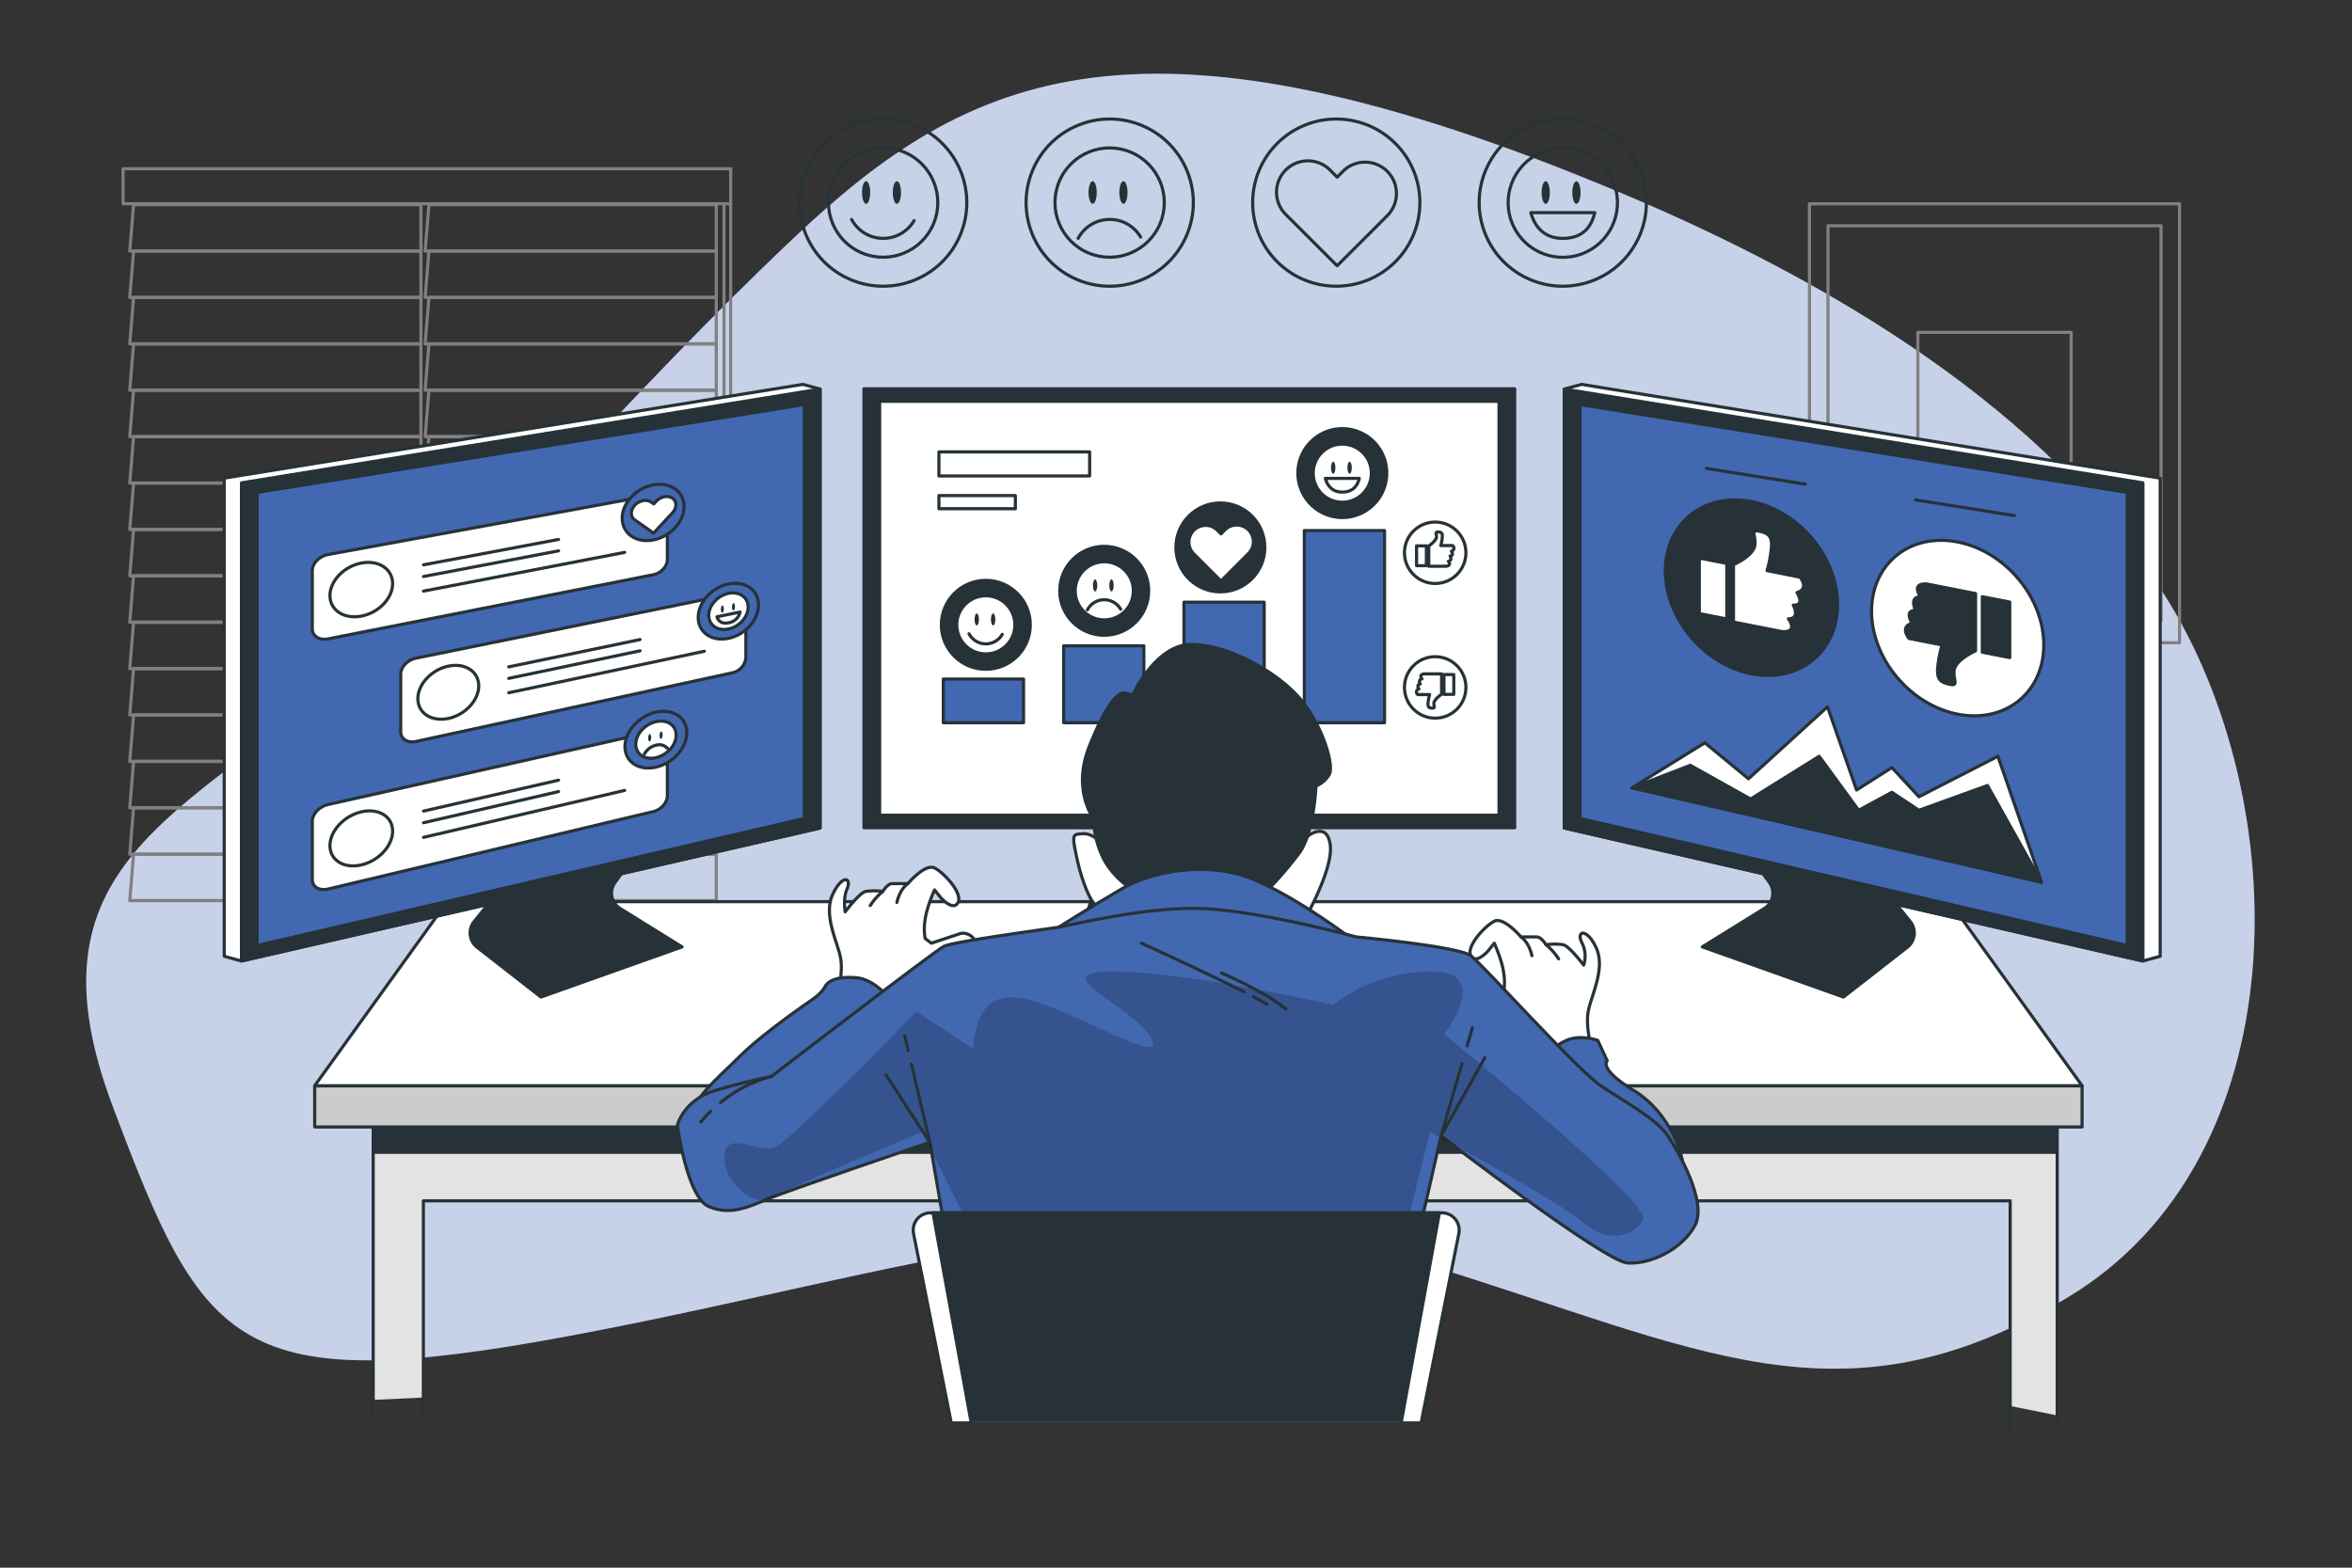 <svg xmlns="http://www.w3.org/2000/svg" viewBox="0 0 750 500"><rect x="0" y="0" width="750" height="500" fill="#333333" stroke="none"/><g id="freepik--background-simple--inject-186"><path d="M690.15,189.66C652.46,130.47,583.53,89.66,518,62,364-3,309,23,253,76s-84,91-140,138S7,276,36,353s39,93,146,73,184-50,272-23,133,54,205,11C733.73,369.37,731.89,255.22,690.15,189.66Z" style="fill:#4268B1"></path><path d="M690.15,189.66C652.46,130.47,583.53,89.66,518,62,364-3,309,23,253,76s-84,91-140,138S7,276,36,353s39,93,146,73,184-50,272-23,133,54,205,11C733.73,369.37,731.89,255.22,690.15,189.66Z" style="fill:#fff;opacity:0.7"></path></g><g id="freepik--Floor--inject-186"><polygon points="473.61 337.57 280.32 337.57 292.79 307 461.14 307 473.61 337.57" style="fill:#fff;stroke:#263238;stroke-linecap:round;stroke-linejoin:round"></polygon><polygon points="302.96 313.79 295.62 313.79 297.12 309.86 304.32 309.86 302.96 313.79" style="fill:#fff;stroke:#263238;stroke-linecap:round;stroke-linejoin:round"></polygon><polygon points="313.31 313.79 305.98 313.79 307.29 309.86 314.49 309.86 313.31 313.79" style="fill:#fff;stroke:#263238;stroke-linecap:round;stroke-linejoin:round"></polygon><polygon points="323.67 313.79 316.33 313.79 317.45 309.86 324.65 309.86 323.67 313.79" style="fill:#fff;stroke:#263238;stroke-linecap:round;stroke-linejoin:round"></polygon><polygon points="334.02 313.79 326.69 313.79 327.62 309.86 334.82 309.86 334.02 313.79" style="fill:#fff;stroke:#263238;stroke-linecap:round;stroke-linejoin:round"></polygon><polygon points="344.38 313.79 337.05 313.79 337.78 309.86 344.98 309.86 344.38 313.79" style="fill:#fff;stroke:#263238;stroke-linecap:round;stroke-linejoin:round"></polygon><polygon points="354.74 313.79 347.4 313.79 347.95 309.86 355.15 309.86 354.74 313.79" style="fill:#fff;stroke:#263238;stroke-linecap:round;stroke-linejoin:round"></polygon><polygon points="365.09 313.79 357.76 313.79 358.11 309.86 365.31 309.86 365.09 313.79" style="fill:#fff;stroke:#263238;stroke-linecap:round;stroke-linejoin:round"></polygon><polygon points="375.45 313.79 368.11 313.79 368.28 309.86 375.48 309.86 375.45 313.79" style="fill:#fff;stroke:#263238;stroke-linecap:round;stroke-linejoin:round"></polygon><polygon points="385.81 313.79 378.47 313.79 378.44 309.86 385.64 309.86 385.81 313.79" style="fill:#fff;stroke:#263238;stroke-linecap:round;stroke-linejoin:round"></polygon><polygon points="396.16 313.79 388.82 313.79 388.61 309.86 395.81 309.86 396.16 313.79" style="fill:#fff;stroke:#263238;stroke-linecap:round;stroke-linejoin:round"></polygon><polygon points="406.52 313.79 399.18 313.79 398.77 309.86 405.97 309.86 406.52 313.79" style="fill:#fff;stroke:#263238;stroke-linecap:round;stroke-linejoin:round"></polygon><polygon points="416.87 313.79 409.54 313.79 408.94 309.86 416.14 309.86 416.87 313.79" style="fill:#fff;stroke:#263238;stroke-linecap:round;stroke-linejoin:round"></polygon><polygon points="427.23 313.79 419.89 313.79 419.1 309.86 426.3 309.86 427.23 313.79" style="fill:#fff;stroke:#263238;stroke-linecap:round;stroke-linejoin:round"></polygon><polygon points="437.58 313.79 430.25 313.79 429.26 309.86 436.46 309.86 437.58 313.79" style="fill:#fff;stroke:#263238;stroke-linecap:round;stroke-linejoin:round"></polygon><polygon points="447.94 313.79 440.61 313.79 439.43 309.86 446.63 309.86 447.94 313.79" style="fill:#fff;stroke:#263238;stroke-linecap:round;stroke-linejoin:round"></polygon><polygon points="458.3 313.79 450.96 313.79 449.6 309.86 456.8 309.86 458.3 313.79" style="fill:#fff;stroke:#263238;stroke-linecap:round;stroke-linejoin:round"></polygon><polygon points="299.89 322.61 292.26 322.61 293.88 318.35 301.38 318.35 299.89 322.61" style="fill:#fff;stroke:#263238;stroke-linecap:round;stroke-linejoin:round"></polygon><polygon points="310.68 322.61 303.04 322.61 304.46 318.35 311.95 318.35 310.68 322.61" style="fill:#fff;stroke:#263238;stroke-linecap:round;stroke-linejoin:round"></polygon><polygon points="321.46 322.61 313.82 322.61 315.04 318.35 322.53 318.35 321.46 322.61" style="fill:#fff;stroke:#263238;stroke-linecap:round;stroke-linejoin:round"></polygon><polygon points="332.25 322.61 324.61 322.61 325.62 318.35 333.11 318.35 332.25 322.61" style="fill:#fff;stroke:#263238;stroke-linecap:round;stroke-linejoin:round"></polygon><polygon points="343.03 322.61 335.39 322.61 336.19 318.35 343.69 318.35 343.03 322.61" style="fill:#fff;stroke:#263238;stroke-linecap:round;stroke-linejoin:round"></polygon><polygon points="353.82 322.61 346.18 322.61 346.77 318.35 354.26 318.35 353.82 322.61" style="fill:#fff;stroke:#263238;stroke-linecap:round;stroke-linejoin:round"></polygon><polygon points="364.6 322.61 356.96 322.61 357.35 318.35 364.84 318.35 364.6 322.61" style="fill:#fff;stroke:#263238;stroke-linecap:round;stroke-linejoin:round"></polygon><polygon points="375.39 322.61 367.75 322.61 367.92 318.35 375.42 318.35 375.39 322.61" style="fill:#fff;stroke:#263238;stroke-linecap:round;stroke-linejoin:round"></polygon><polygon points="386.17 322.61 378.53 322.61 378.5 318.35 385.99 318.35 386.17 322.61" style="fill:#fff;stroke:#263238;stroke-linecap:round;stroke-linejoin:round"></polygon><polygon points="396.95 322.61 389.32 322.61 389.08 318.35 396.57 318.35 396.95 322.61" style="fill:#fff;stroke:#263238;stroke-linecap:round;stroke-linejoin:round"></polygon><polygon points="407.74 322.61 400.1 322.61 399.66 318.35 407.15 318.35 407.74 322.61" style="fill:#fff;stroke:#263238;stroke-linecap:round;stroke-linejoin:round"></polygon><polygon points="418.52 322.61 410.88 322.61 410.23 318.35 417.73 318.35 418.52 322.61" style="fill:#fff;stroke:#263238;stroke-linecap:round;stroke-linejoin:round"></polygon><polygon points="429.31 322.61 421.67 322.61 420.81 318.35 428.3 318.35 429.31 322.61" style="fill:#fff;stroke:#263238;stroke-linecap:round;stroke-linejoin:round"></polygon><polygon points="440.09 322.61 432.45 322.61 431.39 318.35 438.88 318.35 440.09 322.61" style="fill:#fff;stroke:#263238;stroke-linecap:round;stroke-linejoin:round"></polygon><polygon points="450.88 322.61 443.24 322.61 441.96 318.35 449.46 318.35 450.88 322.61" style="fill:#fff;stroke:#263238;stroke-linecap:round;stroke-linejoin:round"></polygon><polygon points="461.66 322.61 454.02 322.61 452.54 318.35 460.03 318.35 461.66 322.61" style="fill:#fff;stroke:#263238;stroke-linecap:round;stroke-linejoin:round"></polygon><polygon points="296.57 332.19 288.6 332.19 290.37 327.55 298.18 327.55 296.57 332.19" style="fill:#fff;stroke:#263238;stroke-linecap:round;stroke-linejoin:round"></polygon><polygon points="307.82 332.19 299.85 332.19 301.39 327.55 309.2 327.55 307.82 332.19" style="fill:#fff;stroke:#263238;stroke-linecap:round;stroke-linejoin:round"></polygon><polygon points="319.07 332.19 311.1 332.19 312.42 327.55 320.23 327.55 319.07 332.19" style="fill:#fff;stroke:#263238;stroke-linecap:round;stroke-linejoin:round"></polygon><polygon points="397.82 332.19 322.35 332.19 323.44 327.55 397.4 327.55 397.82 332.19" style="fill:#fff;stroke:#263238;stroke-linecap:round;stroke-linejoin:round"></polygon><polygon points="409.07 332.19 401.1 332.19 400.62 327.55 408.43 327.55 409.07 332.19" style="fill:#fff;stroke:#263238;stroke-linecap:round;stroke-linejoin:round"></polygon><polygon points="420.32 332.19 412.35 332.19 411.64 327.55 419.45 327.55 420.32 332.19" style="fill:#fff;stroke:#263238;stroke-linecap:round;stroke-linejoin:round"></polygon><polygon points="431.57 332.19 423.6 332.19 422.67 327.55 430.47 327.55 431.57 332.19" style="fill:#fff;stroke:#263238;stroke-linecap:round;stroke-linejoin:round"></polygon><polygon points="442.82 332.19 434.85 332.19 433.69 327.55 441.5 327.55 442.82 332.19" style="fill:#fff;stroke:#263238;stroke-linecap:round;stroke-linejoin:round"></polygon><polygon points="454.07 332.19 446.1 332.19 444.71 327.55 452.52 327.55 454.07 332.19" style="fill:#fff;stroke:#263238;stroke-linecap:round;stroke-linejoin:round"></polygon><polygon points="465.32 332.19 457.35 332.19 455.74 327.55 463.55 327.55 465.32 332.19" style="fill:#fff;stroke:#263238;stroke-linecap:round;stroke-linejoin:round"></polygon><rect x="280.32" y="337.57" width="193.16" height="2.65" style="fill:#fff;stroke:#263238;stroke-linecap:round;stroke-linejoin:round"></rect></g><g id="freepik--Window--inject-186"><polygon points="134.22 65.28 42.59 65.28 41.38 80.07 134.22 80.07 134.22 65.28" style="fill:none;stroke:gray;stroke-linecap:round;stroke-linejoin:round"></polygon><polygon points="134.22 80.07 42.59 80.07 41.38 94.87 134.22 94.87 134.22 80.07" style="fill:none;stroke:gray;stroke-linecap:round;stroke-linejoin:round"></polygon><polygon points="134.22 94.87 42.59 94.87 41.38 109.67 134.22 109.67 134.22 94.87" style="fill:none;stroke:gray;stroke-linecap:round;stroke-linejoin:round"></polygon><polygon points="134.22 109.67 42.59 109.67 41.38 124.47 134.22 124.47 134.22 109.67" style="fill:none;stroke:gray;stroke-linecap:round;stroke-linejoin:round"></polygon><polygon points="134.22 124.47 42.59 124.47 41.38 139.26 134.22 139.26 134.22 124.47" style="fill:none;stroke:gray;stroke-linecap:round;stroke-linejoin:round"></polygon><polygon points="134.22 139.26 42.59 139.26 41.38 154.06 134.22 154.06 134.22 139.26" style="fill:none;stroke:gray;stroke-linecap:round;stroke-linejoin:round"></polygon><polygon points="134.22 154.06 42.59 154.06 41.38 168.86 134.22 168.86 134.22 154.06" style="fill:none;stroke:gray;stroke-linecap:round;stroke-linejoin:round"></polygon><polygon points="134.22 168.86 42.59 168.86 41.38 183.65 134.22 183.65 134.22 168.86" style="fill:none;stroke:gray;stroke-linecap:round;stroke-linejoin:round"></polygon><polygon points="134.22 183.65 42.59 183.65 41.38 198.45 134.22 198.45 134.22 183.65" style="fill:none;stroke:gray;stroke-linecap:round;stroke-linejoin:round"></polygon><polygon points="134.22 198.45 42.59 198.45 41.38 213.25 134.22 213.25 134.22 198.45" style="fill:none;stroke:gray;stroke-linecap:round;stroke-linejoin:round"></polygon><polygon points="134.22 213.25 42.59 213.25 41.38 228.04 134.22 228.04 134.22 213.25" style="fill:none;stroke:gray;stroke-linecap:round;stroke-linejoin:round"></polygon><polygon points="134.22 228.04 42.59 228.04 41.38 242.84 134.22 242.84 134.22 228.04" style="fill:none;stroke:gray;stroke-linecap:round;stroke-linejoin:round"></polygon><polygon points="134.22 242.84 42.59 242.84 41.38 257.64 134.22 257.64 134.22 242.84" style="fill:none;stroke:gray;stroke-linecap:round;stroke-linejoin:round"></polygon><polygon points="134.22 257.64 42.59 257.64 41.38 272.44 134.22 272.44 134.22 257.64" style="fill:none;stroke:gray;stroke-linecap:round;stroke-linejoin:round"></polygon><polygon points="134.22 272.44 42.59 272.44 41.38 287.23 134.22 287.23 134.22 272.44" style="fill:none;stroke:gray;stroke-linecap:round;stroke-linejoin:round"></polygon><polygon points="228.4 65.28 136.78 65.28 135.57 80.07 228.4 80.07 228.4 65.28" style="fill:none;stroke:gray;stroke-linecap:round;stroke-linejoin:round"></polygon><polygon points="228.4 80.07 136.78 80.07 135.57 94.87 228.4 94.87 228.4 80.07" style="fill:none;stroke:gray;stroke-linecap:round;stroke-linejoin:round"></polygon><polygon points="228.4 94.87 136.78 94.87 135.57 109.67 228.4 109.67 228.4 94.87" style="fill:none;stroke:gray;stroke-linecap:round;stroke-linejoin:round"></polygon><polygon points="228.4 109.67 136.78 109.67 135.57 124.47 228.4 124.47 228.4 109.67" style="fill:none;stroke:gray;stroke-linecap:round;stroke-linejoin:round"></polygon><polygon points="228.4 124.47 136.78 124.47 135.57 139.26 228.4 139.26 228.4 124.47" style="fill:none;stroke:gray;stroke-linecap:round;stroke-linejoin:round"></polygon><polygon points="228.4 139.26 136.78 139.26 135.57 154.06 228.4 154.06 228.4 139.26" style="fill:none;stroke:gray;stroke-linecap:round;stroke-linejoin:round"></polygon><polygon points="228.4 154.06 136.78 154.06 135.57 168.86 228.4 168.86 228.4 154.06" style="fill:none;stroke:gray;stroke-linecap:round;stroke-linejoin:round"></polygon><polygon points="228.4 168.86 136.78 168.86 135.57 183.65 228.4 183.65 228.4 168.86" style="fill:none;stroke:gray;stroke-linecap:round;stroke-linejoin:round"></polygon><polygon points="228.4 183.65 136.78 183.65 135.57 198.45 228.4 198.45 228.4 183.65" style="fill:none;stroke:gray;stroke-linecap:round;stroke-linejoin:round"></polygon><polygon points="228.4 198.45 136.78 198.45 135.57 213.25 228.4 213.25 228.4 198.45" style="fill:none;stroke:gray;stroke-linecap:round;stroke-linejoin:round"></polygon><polygon points="228.4 213.25 136.78 213.25 135.57 228.04 228.4 228.04 228.4 213.25" style="fill:none;stroke:gray;stroke-linecap:round;stroke-linejoin:round"></polygon><polygon points="228.4 228.04 136.78 228.04 135.57 242.84 228.4 242.84 228.4 228.04" style="fill:none;stroke:gray;stroke-linecap:round;stroke-linejoin:round"></polygon><polygon points="228.4 242.84 136.78 242.84 135.57 257.64 228.4 257.64 228.4 242.84" style="fill:none;stroke:gray;stroke-linecap:round;stroke-linejoin:round"></polygon><polygon points="228.4 257.64 136.78 257.64 135.57 272.44 228.4 272.44 228.4 257.64" style="fill:none;stroke:gray;stroke-linecap:round;stroke-linejoin:round"></polygon><polygon points="228.4 272.44 136.78 272.44 135.57 287.23 228.4 287.23 228.4 272.44" style="fill:none;stroke:gray;stroke-linecap:round;stroke-linejoin:round"></polygon><rect x="39.24" y="53.82" width="193.75" height="11.16" style="fill:none;stroke:gray;stroke-linecap:round;stroke-linejoin:round"></rect><line x1="232.99" y1="64.98" x2="232.99" y2="261.57" style="fill:none;stroke:gray;stroke-linecap:round;stroke-linejoin:round"></line><line x1="230.88" y1="65.3" x2="230.88" y2="200.18" style="fill:none;stroke:gray;stroke-linecap:round;stroke-linejoin:round"></line><rect x="231.76" y="261.14" width="2.6" height="5.01" style="fill:#263238;stroke:gray;stroke-linecap:round;stroke-linejoin:round"></rect><rect x="229.41" y="199.1" width="2.6" height="5.01" style="fill:#263238;stroke:gray;stroke-linecap:round;stroke-linejoin:round"></rect></g><g id="freepik--Picture--inject-186"><rect x="577" y="65" width="118" height="140" style="fill:none;stroke:gray;stroke-linecap:round;stroke-linejoin:round"></rect><rect x="582.9" y="72" width="106.2" height="126" style="fill:none;stroke:gray;stroke-linecap:round;stroke-linejoin:round"></rect><rect x="611.56" y="106" width="48.89" height="58" style="fill:none;stroke:gray;stroke-linecap:round;stroke-linejoin:round"></rect></g><g id="freepik--Table--inject-186"><polygon points="118.93 446.49 118.93 359.35 655.47 359.35 656.18 451.47 640.85 448.41 641 383 135 383 135.03 445.73 118.93 446.49" style="fill:#e3e3e3"></polygon><polyline points="119 452.31 119 351 656 351 656 454.79" style="fill:none;stroke:#263238;stroke-linecap:round;stroke-linejoin:round"></polyline><rect x="119.05" y="359.35" width="536.42" height="8.18" style="fill:#263238;stroke:#263238;stroke-linecap:round;stroke-linejoin:round"></rect><polyline points="135 451.31 135 383 641 383 641 455.79" style="fill:none;stroke:#263238;stroke-linecap:round;stroke-linejoin:round"></polyline><rect x="100.35" y="346.33" width="563.58" height="13.1" style="fill:#ccc;stroke:#263238;stroke-linecap:round;stroke-linejoin:round"></rect><polygon points="663.93 346.28 100.35 346.28 142.62 287.58 621.66 287.58 663.93 346.28" style="fill:#fff;stroke:#263238;stroke-linecap:round;stroke-linejoin:round"></polygon></g><g id="freepik--Icons--inject-186"><circle cx="426.11" cy="64.62" r="26.66" transform="translate(79.11 320.23) rotate(-45)" style="fill:none;stroke:#263238;stroke-linecap:round;stroke-linejoin:round"></circle><path d="M442.65,68.49l-2.12,2.14L426.38,84.76,410.1,68.49a10,10,0,1,1,14.15-14.13l2.15,2.14,2.12-2.14a10,10,0,0,1,14.13,14.13Z" style="fill:none;stroke:#263238;stroke-linecap:round;stroke-linejoin:round"></path><circle cx="281.63" cy="64.62" r="26.66" transform="translate(112.55 298.94) rotate(-67.11)" style="fill:none;stroke:#263238;stroke-linecap:round;stroke-linejoin:round"></circle><circle cx="281.63" cy="64.62" r="17.43" transform="translate(113.11 299.34) rotate(-67.25)" style="fill:none;stroke:#263238;stroke-linecap:round;stroke-linejoin:round"></circle><path d="M271.57,70a11.41,11.41,0,0,0,19.91.37" style="fill:none;stroke:#263238;stroke-linecap:round;stroke-linejoin:round"></path><path d="M277.49,61.4c0,2-.59,3.61-1.31,3.61s-1.31-1.62-1.31-3.61.58-3.6,1.31-3.6S277.49,59.41,277.49,61.4Z" style="fill:#263238"></path><path d="M287.31,61.4c0,2-.58,3.61-1.31,3.61s-1.31-1.62-1.31-3.61.59-3.6,1.31-3.6S287.31,59.41,287.31,61.4Z" style="fill:#263238"></path><circle cx="498.34" cy="64.62" r="26.66" transform="translate(-1.11 120.04) rotate(-13.72)" style="fill:none;stroke:#263238;stroke-linecap:round;stroke-linejoin:round"></circle><circle cx="498.34" cy="64.62" r="17.43" transform="translate(-1.07 120.41) rotate(-13.76)" style="fill:none;stroke:#263238;stroke-linecap:round;stroke-linejoin:round"></circle><path d="M488.15,67.82c1.18,4.39,4.2,8.21,10.19,8.21,6.17,0,9.1-3.45,10.2-8.21Z" style="fill:none;stroke:#263238;stroke-linecap:round;stroke-linejoin:round"></path><path d="M494.2,61.4c0,2-.59,3.61-1.31,3.61s-1.31-1.62-1.31-3.61.59-3.6,1.31-3.6S494.2,59.41,494.2,61.4Z" style="fill:#263238"></path><path d="M504,61.4c0,2-.59,3.61-1.31,3.61s-1.31-1.62-1.31-3.61.58-3.6,1.31-3.6S504,59.41,504,61.4Z" style="fill:#263238"></path><circle cx="353.87" cy="64.62" r="26.66" transform="translate(156.69 365.49) rotate(-67.11)" style="fill:none;stroke:#263238;stroke-linecap:round;stroke-linejoin:round"></circle><circle cx="353.87" cy="64.62" r="17.43" transform="translate(157.4 365.96) rotate(-67.25)" style="fill:none;stroke:#263238;stroke-linecap:round;stroke-linejoin:round"></circle><path d="M343.81,76a11.42,11.42,0,0,1,19.91-.38" style="fill:none;stroke:#263238;stroke-linecap:round;stroke-linejoin:round"></path><path d="M349.73,61.4c0,2-.59,3.61-1.31,3.61s-1.31-1.62-1.31-3.61.58-3.6,1.31-3.6S349.73,59.41,349.73,61.4Z" style="fill:#263238"></path><path d="M359.55,61.4c0,2-.59,3.61-1.31,3.61s-1.31-1.62-1.31-3.61.59-3.6,1.31-3.6S359.55,59.41,359.55,61.4Z" style="fill:#263238"></path></g><g id="freepik--device-3--inject-186"><path d="M600.33,283l8.82,10.93a5.78,5.78,0,0,1-.94,8.18L587.83,318l-45-16,19.74-12.24a5.77,5.77,0,0,0,1.65-8.28L558.83,274Z" style="fill:#263238;stroke:#263238;stroke-linecap:round;stroke-linejoin:round"></path><polygon points="504.33 122.59 688.83 152.5 688.83 305 683.33 306.5 498.83 264.09 498.83 124.09 504.33 122.59" style="fill:#fff;stroke:#263238;stroke-linecap:round;stroke-linejoin:round"></polygon><polygon points="498.83 264.09 683.33 306.5 683.33 154 498.83 124.09 498.83 264.09" style="fill:#263238;stroke:#263238;stroke-linecap:round;stroke-linejoin:round"></polygon><polygon points="503.83 261.03 678.33 301.56 678.33 157.06 503.83 129.03 503.83 261.03" style="fill:#4268B1;stroke:#263238;stroke-linecap:round;stroke-linejoin:round"></polygon></g><g id="freepik--device-2--inject-186"><polygon points="414.2 294.78 345.75 294.78 351.45 273.99 351.45 262.1 408.49 262.1 408.49 275.17 414.2 294.78" style="fill:#263238;stroke:#263238;stroke-linecap:round;stroke-linejoin:round"></polygon><rect x="275.5" y="124" width="207.5" height="140" style="fill:#263238;stroke:#263238;stroke-linecap:round;stroke-linejoin:round"></rect><rect x="280.5" y="128" width="197.5" height="132" style="fill:#fff;stroke:#263238;stroke-linecap:round;stroke-linejoin:round"></rect></g><g id="freepik--device-1--inject-186"><path d="M160,283l-8.82,10.93a5.78,5.78,0,0,0,.95,8.18L172.5,318l45-16-19.74-12.24a5.77,5.77,0,0,1-1.64-8.28L201.5,274Z" style="fill:#263238;stroke:#263238;stroke-linecap:round;stroke-linejoin:round"></path><polygon points="256 122.59 71.5 152.5 71.5 305 77 306.5 261.5 264.09 261.5 124.09 256 122.59" style="fill:#fff;stroke:#263238;stroke-linecap:round;stroke-linejoin:round"></polygon><polygon points="261.5 264.09 77 306.5 77 154 261.5 124.09 261.5 264.09" style="fill:#263238;stroke:#263238;stroke-linecap:round;stroke-linejoin:round"></polygon><polygon points="256.5 261.03 82 301.56 82 157.06 256.5 129.03 256.5 261.03" style="fill:#4268B1;stroke:#263238;stroke-linecap:round;stroke-linejoin:round"></polygon></g><g id="freepik--charts-3--inject-186"><ellipse cx="558.49" cy="187.42" rx="24.9" ry="30.28" transform="translate(18.87 423.75) rotate(-42.2)" style="fill:#263238;stroke:#263238;stroke-linecap:round;stroke-linejoin:round"></ellipse><path d="M574,184.09,563.47,182a38.58,38.58,0,0,0,1.36-7.13c.39-4-1-4.86-4.08-5.48s0,2.73-1.56,5.73c-1.25,2.41-5,4.32-6.42,5v18.28l15.57,3.05c5.25.25,1.94-4.09,1.94-4.09,3.9,0,1.56-4.37,1.56-4.37,3.9.18,1.17-4,1.17-4C577.1,187.81,574,184.09,574,184.09Z" style="fill:#fff;stroke:#263238;stroke-linecap:round;stroke-linejoin:round"></path><polygon points="541.87 195.7 550.63 197.42 550.63 179.7 541.87 177.99 541.87 195.7" style="fill:#fff;stroke:#263238;stroke-linecap:round;stroke-linejoin:round"></polygon><ellipse cx="624.25" cy="200.31" rx="24.9" ry="30.28" transform="translate(27.26 471.25) rotate(-42.2)" style="fill:#fff;stroke:#263238;stroke-linecap:round;stroke-linejoin:round"></ellipse><path d="M608.75,203.64l10.52,2.06a39,39,0,0,0-1.37,7.13c-.39,4,1,4.86,4.09,5.47s0-2.72,1.56-5.73c1.24-2.4,5-4.31,6.42-5V189.31l-15.57-3.06c-5.26-.25-1.95,4.1-1.95,4.1-3.89,0-1.55,4.37-1.55,4.37-3.9-.18-1.17,4.05-1.17,4.05C605.64,199.92,608.75,203.64,608.75,203.64Z" style="fill:#263238;stroke:#263238;stroke-linecap:round;stroke-linejoin:round"></path><polygon points="640.87 192.03 632.11 190.31 632.11 208.02 640.87 209.74 640.87 192.03" style="fill:#263238;stroke:#263238;stroke-linecap:round;stroke-linejoin:round"></polygon><polygon points="520.44 251.25 543.64 236.91 557.55 248.38 582.74 225.43 592.02 251.97 603.28 244.8 611.9 254.12 637.08 241.21 651 281.38 520.44 251.25" style="fill:#fff;stroke:#263238;stroke-linecap:round;stroke-linejoin:round"></polygon><polygon points="520.44 251.25 539 244.08 558.22 254.84 580.09 241.21 592.68 258.43 603.28 252.69 611.9 258.43 633.77 250.53 651 281.38 520.44 251.25" style="fill:#263238;stroke:#263238;stroke-linecap:round;stroke-linejoin:round"></polygon><line x1="544.11" y1="149.39" x2="575.68" y2="154.41" style="fill:none;stroke:#263238;stroke-linecap:round;stroke-linejoin:round"></line><line x1="610.83" y1="159.43" x2="642.39" y2="164.45" style="fill:none;stroke:#263238;stroke-linecap:round;stroke-linejoin:round"></line></g><g id="freepik--charts-2--inject-186"><rect x="299.4" y="144.13" width="48.06" height="7.66" style="fill:#fff;stroke:#263238;stroke-linecap:round;stroke-linejoin:round"></rect><rect x="299.4" y="158.07" width="24.38" height="4.18" style="fill:#fff;stroke:#263238;stroke-linecap:round;stroke-linejoin:round"></rect><circle cx="389.15" cy="174.59" r="14.18" style="fill:#263238;stroke:#263238;stroke-linecap:round;stroke-linejoin:round"></circle><path d="M398,176.65l-1.13,1.14-7.53,7.52-8.66-8.66a5.32,5.32,0,0,1,7.53-7.52l1.14,1.14,1.13-1.14a5.32,5.32,0,1,1,7.52,7.52Z" style="fill:#fff;stroke:#263238;stroke-linecap:round;stroke-linejoin:round"></path><circle cx="314.36" cy="199.28" r="14.18" style="fill:#263238;stroke:#263238;stroke-linecap:round;stroke-linejoin:round"></circle><circle cx="314.36" cy="199.28" r="9.27" transform="translate(-48.84 280.66) rotate(-45)" style="fill:#fff;stroke:#263238;stroke-linecap:round;stroke-linejoin:round"></circle><path d="M309,202.14a6.06,6.06,0,0,0,10.59.2" style="fill:none;stroke:#263238;stroke-linecap:round;stroke-linejoin:round"></path><ellipse cx="311.46" cy="197.56" rx="0.7" ry="1.92" style="fill:#263238"></ellipse><path d="M317.39,197.56c0,1.06-.32,1.92-.7,1.92s-.7-.86-.7-1.92.31-1.91.7-1.91S317.39,196.51,317.39,197.56Z" style="fill:#263238"></path><circle cx="428.03" cy="150.88" r="14.18" transform="translate(142.81 503.9) rotate(-70.48)" style="fill:#263238;stroke:#263238;stroke-linecap:round;stroke-linejoin:round"></circle><circle cx="428.03" cy="150.88" r="9.27" transform="translate(-18.68 70.72) rotate(-9.24)" style="fill:#fff;stroke:#263238;stroke-linecap:round;stroke-linejoin:round"></circle><path d="M422.61,152.58c.63,2.34,2.23,4.37,5.42,4.37s4.84-1.84,5.43-4.37Z" style="fill:none;stroke:#263238;stroke-linecap:round;stroke-linejoin:round"></path><path d="M425.83,149.17c0,1.06-.31,1.92-.7,1.92s-.7-.86-.7-1.92.32-1.92.7-1.92S425.83,148.11,425.83,149.17Z" style="fill:#263238"></path><path d="M431.06,149.17c0,1.06-.32,1.92-.7,1.92s-.7-.86-.7-1.92.31-1.92.7-1.92S431.06,148.11,431.06,149.17Z" style="fill:#263238"></path><circle cx="352.11" cy="188.43" r="14.18" style="fill:#263238;stroke:#263238;stroke-linecap:round;stroke-linejoin:round"></circle><circle cx="352.11" cy="188.43" r="9.27" transform="translate(46.41 445.39) rotate(-68.2)" style="fill:#fff;stroke:#263238;stroke-linecap:round;stroke-linejoin:round"></circle><path d="M346.75,194.5a6.07,6.07,0,0,1,10.6-.2" style="fill:none;stroke:#263238;stroke-linecap:round;stroke-linejoin:round"></path><path d="M349.9,186.71c0,1.06-.31,1.92-.7,1.92s-.69-.86-.69-1.92.31-1.91.69-1.91S349.9,185.66,349.9,186.71Z" style="fill:#263238"></path><ellipse cx="354.43" cy="186.71" rx="0.7" ry="1.92" style="fill:#263238"></ellipse><rect x="300.8" y="216.58" width="25.58" height="13.93" style="fill:#4268B1;stroke:#263238;stroke-linecap:round;stroke-linejoin:round"></rect><rect x="339.17" y="205.99" width="25.58" height="24.52" style="fill:#4268B1;stroke:#263238;stroke-linecap:round;stroke-linejoin:round"></rect><rect x="377.54" y="192.06" width="25.58" height="38.45" style="fill:#4268B1;stroke:#263238;stroke-linecap:round;stroke-linejoin:round"></rect><rect x="415.92" y="169.21" width="25.58" height="61.3" style="fill:#4268B1;stroke:#263238;stroke-linecap:round;stroke-linejoin:round"></rect><circle cx="457.65" cy="176.31" r="9.8" transform="translate(9.37 375.24) rotate(-45)" style="fill:#fff;stroke:#263238;stroke-linecap:round;stroke-linejoin:round"></circle><path d="M463.18,174h-3.75a16.23,16.23,0,0,0,.48-2.64c.14-1.46-.35-1.67-1.46-1.67s0,1-.55,2.16a7.17,7.17,0,0,1-2.3,2.23v6.52h5.56c1.88-.27.7-1.59.7-1.59,1.39-.28.55-1.67.55-1.67,1.39-.21.42-1.53.42-1.53A1,1,0,0,0,463.18,174Z" style="fill:#fff;stroke:#263238;stroke-linecap:round;stroke-linejoin:round"></path><rect x="451.71" y="174.1" width="3.13" height="6.32" style="fill:#fff;stroke:#263238;stroke-linecap:round;stroke-linejoin:round"></rect><circle cx="457.65" cy="219.25" r="9.8" transform="translate(-20.99 387.82) rotate(-45)" style="fill:#fff;stroke:#263238;stroke-linecap:round;stroke-linejoin:round"></circle><path d="M452.12,221.53h3.75a15.59,15.59,0,0,0-.49,2.64c-.14,1.46.35,1.67,1.46,1.67s0-1,.56-2.16a7.15,7.15,0,0,1,2.29-2.23v-6.52h-5.56c-1.87.27-.69,1.59-.69,1.59-1.39.28-.56,1.67-.56,1.67-1.39.21-.42,1.53-.42,1.53A1,1,0,0,0,452.12,221.53Z" style="fill:#fff;stroke:#263238;stroke-linecap:round;stroke-linejoin:round"></path><rect x="460.46" y="215.13" width="3.13" height="6.32" transform="translate(924.04 436.59) rotate(180)" style="fill:#fff;stroke:#263238;stroke-linecap:round;stroke-linejoin:round"></rect></g><g id="freepik--charts-1--inject-186"><path d="M208.34,183.31,104.58,203.78c-2.75.54-5-.9-5-3.22V182c0-2.33,2.24-4.62,5-5.13l103.76-19c2.47-.45,4.46,1,4.46,3.15v17.54C212.8,180.65,210.81,182.82,208.34,183.31Z" style="fill:#fff;stroke:#263238;stroke-linecap:round;stroke-linejoin:round"></path><path d="M125.2,186.14c0-4.65-4.44-7.6-9.94-6.57s-10.05,5.67-10.05,10.37,4.51,7.64,10.05,6.56S125.2,190.79,125.2,186.14Z" style="fill:#fff;stroke:#263238;stroke-linecap:round;stroke-linejoin:round"></path><line x1="135.04" y1="180.15" x2="178.11" y2="172.05" style="fill:none;stroke:#263238;stroke-linecap:round;stroke-linejoin:round"></line><line x1="135.04" y1="183.87" x2="178.11" y2="175.69" style="fill:none;stroke:#263238;stroke-linecap:round;stroke-linejoin:round"></line><line x1="135.04" y1="188.53" x2="199.18" y2="176.18" style="fill:none;stroke:#263238;stroke-linecap:round;stroke-linejoin:round"></line><path d="M208.34,258.85,104.58,283.56c-2.75.66-5-.69-5-3V261.94c0-2.33,2.24-4.72,5-5.33l103.76-23.28c2.47-.55,4.46.78,4.46,3v17.53C212.8,256,210.81,258.27,208.34,258.85Z" style="fill:#fff;stroke:#263238;stroke-linecap:round;stroke-linejoin:round"></path><path d="M125.2,265.08c0-4.65-4.44-7.41-9.94-6.16S105.21,265,105.21,269.7s4.51,7.45,10.05,6.15S125.2,269.74,125.2,265.08Z" style="fill:#fff;stroke:#263238;stroke-linecap:round;stroke-linejoin:round"></path><line x1="135.04" y1="258.69" x2="178.11" y2="248.83" style="fill:none;stroke:#263238;stroke-linecap:round;stroke-linejoin:round"></line><line x1="135.04" y1="262.41" x2="178.11" y2="252.47" style="fill:none;stroke:#263238;stroke-linecap:round;stroke-linejoin:round"></line><line x1="135.04" y1="267.07" x2="199.18" y2="252.1" style="fill:none;stroke:#263238;stroke-linecap:round;stroke-linejoin:round"></line><path d="M218.14,161.6c0-4.83-4.38-7.94-9.82-6.95s-9.92,5.75-9.92,10.63,4.46,8,9.92,6.93S218.14,166.42,218.14,161.6Z" style="fill:#4268B1;stroke:#263238;stroke-linecap:round;stroke-linejoin:round"></path><path d="M214.43,163.56l-.78.85-5.23,5.64-6-4.23c-1.45-1-1.45-3.12,0-4.68a4.87,4.87,0,0,1,2.64-1.45,3.48,3.48,0,0,1,2.62.48l.79.56.79-.85a4.77,4.77,0,0,1,2.61-1.44,3.38,3.38,0,0,1,2.6.48C215.87,159.93,215.87,162,214.43,163.56Z" style="fill:#fff;stroke:#263238;stroke-linecap:round;stroke-linejoin:round"></path><path d="M233.51,214.59l-100.88,21.9c-2.67.58-4.85-.8-4.85-3.09V215.05c0-2.29,2.18-4.59,4.85-5.13l100.88-20.51c2.39-.49,4.33.87,4.33,3v17.29A5.45,5.45,0,0,1,233.51,214.59Z" style="fill:#fff;stroke:#263238;stroke-linecap:round;stroke-linejoin:round"></path><path d="M152.66,218.76c0-4.58-4.31-7.41-9.66-6.31s-9.76,5.76-9.76,10.39,4.39,7.45,9.76,6.3S152.66,223.35,152.66,218.76Z" style="fill:#fff;stroke:#263238;stroke-linecap:round;stroke-linejoin:round"></path><line x1="162.23" y1="212.69" x2="204.1" y2="203.98" style="fill:none;stroke:#263238;stroke-linecap:round;stroke-linejoin:round"></line><line x1="162.23" y1="216.36" x2="204.1" y2="207.57" style="fill:none;stroke:#263238;stroke-linecap:round;stroke-linejoin:round"></line><line x1="162.23" y1="220.95" x2="224.59" y2="207.71" style="fill:none;stroke:#263238;stroke-linecap:round;stroke-linejoin:round"></line><path d="M241.87,192.94c0-4.76-4.27-7.76-9.56-6.69s-9.67,5.85-9.67,10.66,4.34,7.8,9.67,6.68S241.87,197.71,241.87,192.94Z" style="fill:#4268B1;stroke:#263238;stroke-linecap:round;stroke-linejoin:round"></path><path d="M238.57,193.62c0-3.12-2.8-5.08-6.26-4.37s-6.31,3.83-6.31,7,2.83,5.09,6.31,4.36S238.57,196.74,238.57,193.62Z" style="fill:#fff;stroke:#263238;stroke-linecap:round;stroke-linejoin:round"></path><path d="M228.62,196.72c.43,1.34,1.52,2.36,3.69,1.91A4.41,4.41,0,0,0,236,195.2Z" style="fill:none;stroke:#263238;stroke-linecap:round;stroke-linejoin:round"></path><path d="M230.81,194.18c0,.64-.21,1.21-.47,1.27s-.47-.43-.47-1.08.21-1.22.47-1.27S230.81,193.53,230.81,194.18Z" style="fill:#263238"></path><path d="M234.36,193.45c0,.64-.22,1.21-.48,1.27s-.47-.43-.47-1.08.21-1.21.47-1.27S234.36,192.8,234.36,193.45Z" style="fill:#263238"></path><path d="M219,233.69c0-4.82-4.38-7.76-9.81-6.56s-9.91,6.14-9.91,11,4.45,7.8,9.91,6.54S219,238.52,219,233.69Z" style="fill:#4268B1;stroke:#263238;stroke-linecap:round;stroke-linejoin:round"></path><path d="M215.62,234.46c0-3.16-2.87-5.08-6.43-4.29s-6.47,4-6.47,7.2,2.91,5.1,6.47,4.28S215.62,237.62,215.62,234.46Z" style="fill:#fff;stroke:#263238;stroke-linecap:round;stroke-linejoin:round"></path><path d="M205.47,240.52a5.76,5.76,0,0,1,3.72-2.84,3.5,3.5,0,0,1,3.64,1" style="fill:none;stroke:#263238;stroke-linecap:round;stroke-linejoin:round"></path><path d="M207.66,235.19c0,.66-.22,1.24-.49,1.3s-.48-.42-.48-1.08.22-1.23.48-1.29S207.66,234.54,207.66,235.19Z" style="fill:#263238"></path><path d="M211.29,234.38c0,.65-.21,1.23-.48,1.29s-.48-.42-.48-1.08.21-1.23.48-1.29S211.29,233.72,211.29,234.38Z" style="fill:#263238"></path></g><g id="freepik--Character--inject-186"><path d="M350.76,268.46s-2.54-2.82-5.65-2.54-3.39,0-1.69,7.9,4.8,15,6.49,15a4,4,0,0,0,2.82-1.41l2.54,5.36h61s9-15.8,7.9-23.42-7.34-2.54-7.34-2.54Z" style="fill:#fff;stroke:#263238;stroke-linecap:round;stroke-linejoin:round"></path><path d="M361.48,284s-6.77-4-9.88-10.72a28.53,28.53,0,0,1-2.82-12.14s-7.06-9-1.41-23.14,9.31-17.5,11.57-16.94l2.26.57s7.34-16.09,18.63-16.09,26.53,8.18,34.15,16.65,11.57,22,9.88,24.84a8.7,8.7,0,0,1-4.23,3.67s-.57,15-5.37,21.45a126.44,126.44,0,0,1-10.72,12.42L362.89,286Z" style="fill:#263238;stroke:#263238;stroke-linecap:round;stroke-linejoin:round"></path><path d="M267,317.32s2-7,1-12-5.5-13.5-2.5-20,6.33-5.64,4.5-1.5c-1.19,2.7-.5,7-.5,7s4.5-6,6.5-6.5a18.78,18.78,0,0,1,5.5,0s1.5-2.5,3-2.5h5s5.5-6.5,8.5-5,9,8,7.5,11-5.5-1.5-5.5-1.5l-2-2.5s-2.5,5.5-3,9.5a18.16,18.16,0,0,0,0,6l2,1.5,9-3c3-1,6.5,2.5,4,4s-8.5,5-9.5,6.5-6,3-6,3l-3.5,1-7,13S272,313.32,267,317.32Z" style="fill:#fff;stroke:#263238;stroke-linecap:round;stroke-linejoin:round"></path><path d="M289.5,281.82s-2.5,1.5-3.5,6" style="fill:none;stroke:#263238;stroke-linecap:round;stroke-linejoin:round"></path><path d="M281.5,284.32a19.59,19.59,0,0,0-4,4.5" style="fill:none;stroke:#263238;stroke-linecap:round;stroke-linejoin:round"></path><path d="M284,318.82s-5-6.5-11-7-9,1-10,3-4,4-4,4-15.5,10.5-23,18-16,14-15.5,21,15.5,9,20.5,6.5,13.5-11.5,17-17.5S284,318.82,284,318.82Z" style="fill:#4268B1;stroke:#263238;stroke-linecap:round;stroke-linejoin:round"></path><path d="M429.5,298.32s-18-13.5-31.5-18.5-30.5-2-40,3.5-23,14-23,14Z" style="fill:#4268B1;stroke:#263238;stroke-linecap:round;stroke-linejoin:round"></path><path d="M507.5,334.32s-2-7-1-12,5.5-13.5,2.5-20-6.6-5.51-4.5-1.5a9.32,9.32,0,0,1,.5,7s-4.5-6-6.5-6.5a18.78,18.78,0,0,0-5.5,0s-1.5-2.5-3-2.5h-5s-5.5-6.5-8.5-5-9,8-7.5,11,5.5-1.5,5.5-1.5l2-2.5s2.5,5.5,3,9.5a18.16,18.16,0,0,1,0,6l-2,1.5-9-3c-3-1-6.5,2.5-4,4s8.5,5,9.5,6.5,6,3,6,3l3.5,1,7,13S502.5,330.32,507.5,334.32Z" style="fill:#fff;stroke:#263238;stroke-linecap:round;stroke-linejoin:round"></path><path d="M485,298.82s2.5,1.5,3.5,6" style="fill:#fff;stroke:#263238;stroke-linecap:round;stroke-linejoin:round"></path><path d="M493,301.32a19.59,19.59,0,0,1,4,4.5" style="fill:#fff;stroke:#263238;stroke-linecap:round;stroke-linejoin:round"></path><path d="M494,336.32s1-2.5,5.5-4.5,10,0,10,0l3,6.5s-3,2.5,8.5,9.5,16,20.5,16,26.5-16.5-8-26.5-16S494,336.32,494,336.32Z" style="fill:#4268B1;stroke:#263238;stroke-linecap:round;stroke-linejoin:round"></path><path d="M432.5,298.82s-29.5-8-48-9-44,5.5-47.5,6-33,4.5-36,6-55,41.5-55,41.5-8,1.5-18,4.5-12,11-12,11,3,23,10,26,13,0,19-2.5,51.5-18,51.5-18l6.5,37.5H450.5l9-39.5s52,40,59.5,40.5,17.5-4.5,21.5-12-5.5-24-9-29-13.5-10.5-21-15.5-37.5-38.5-41.5-41.5S432.5,298.82,432.5,298.82Z" style="fill:#4268B1;stroke:#263238;stroke-linecap:round;stroke-linejoin:round"></path><path d="M460.53,329.87s15.47-19.87-3.74-20a51.55,51.55,0,0,0-31.73,10.62s-46.62-10.62-69.91-10.62S360.9,320.48,367,331s-27.46-10.52-41.38-12.65c-10.12-1.55-14.2,4-15.37,16.17l-18-11.91S252,364,247,366s-16-6-16,3,10,15.65,14,13.32S294,361,294,361l16,32,4.76,1.7c.15.84.24,1.3.24,1.3l3.81.15L324,398l0-1.66L446,401l10-40s41,22,49,29,16,4,19-1S460.53,329.87,460.53,329.87Z" style="opacity:0.2"></path><path d="M399.73,317.91c1.82,1,3.3,1.79,4.27,2.41" style="fill:none;stroke:#263238;stroke-linecap:round;stroke-linejoin:round"></path><path d="M364,300.82s20.56,9.35,32.67,15.5" style="fill:none;stroke:#263238;stroke-linecap:round;stroke-linejoin:round"></path><path d="M389.5,310.32s14,6,20.5,11.5" style="fill:none;stroke:#263238;stroke-linecap:round;stroke-linejoin:round"></path><polyline points="466.19 339.25 459.5 362.32 473.5 337.32" style="fill:none;stroke:#263238;stroke-linecap:round;stroke-linejoin:round"></polyline><line x1="469.5" y1="327.82" x2="467.84" y2="333.55" style="fill:none;stroke:#263238;stroke-linecap:round;stroke-linejoin:round"></line><polyline points="290.64 339.42 296.5 364.32 282.5 342.82" style="fill:none;stroke:#263238;stroke-linecap:round;stroke-linejoin:round"></polyline><line x1="288.5" y1="330.32" x2="289.62" y2="335.09" style="fill:none;stroke:#263238;stroke-linecap:round;stroke-linejoin:round"></line><path d="M229.75,351.68A42.6,42.6,0,0,1,246,343.32" style="fill:none;stroke:#263238;stroke-linecap:round;stroke-linejoin:round"></path><path d="M223.5,357.82a35.63,35.63,0,0,1,3.08-3.33" style="fill:none;stroke:#263238;stroke-linecap:round;stroke-linejoin:round"></path><path d="M303.24,453.32l-11.93-59.91a5.51,5.51,0,0,1,5.41-6.59H459.78a5.51,5.51,0,0,1,5.41,6.59l-11.93,59.91" style="fill:#fff;stroke:#263238;stroke-linecap:round;stroke-linejoin:round"></path><polyline points="309.61 453.32 297.5 386.82 459 386.82 446.89 453.32" style="fill:#263238;stroke:#263238;stroke-linecap:round;stroke-linejoin:round"></polyline></g></svg>